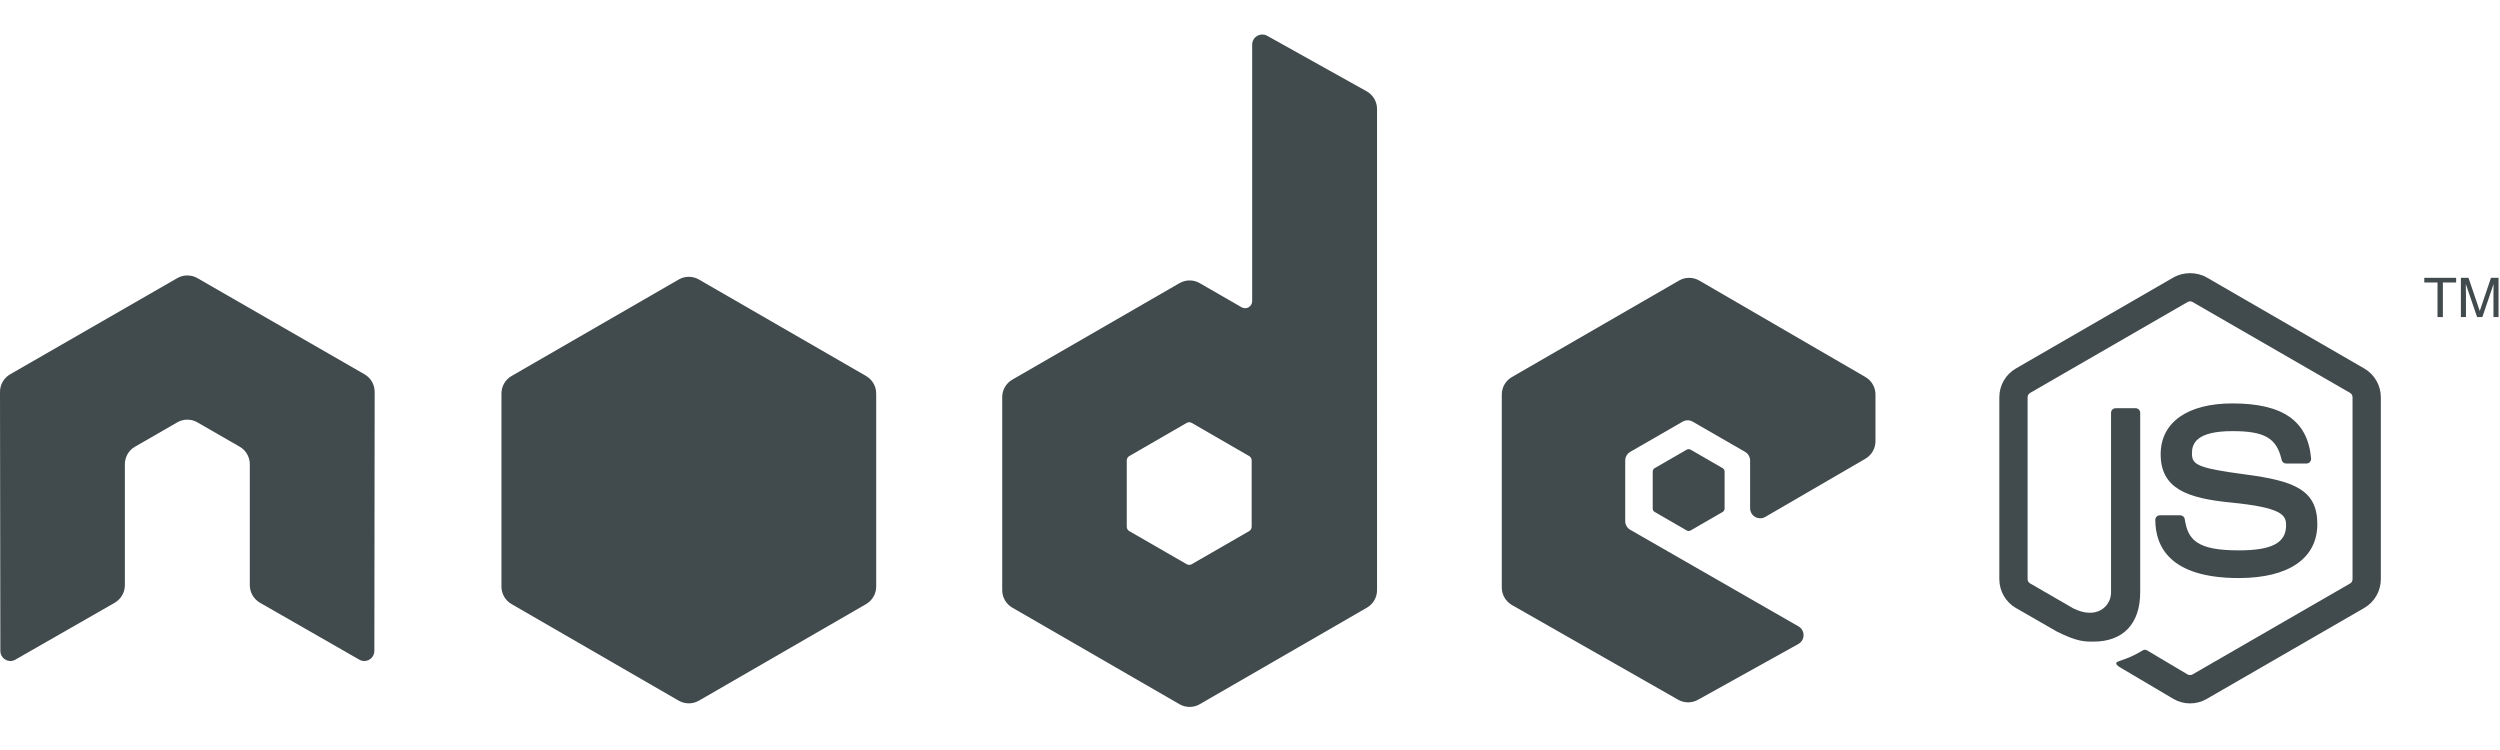 <?xml version="1.0" encoding="utf-8"?>
<!-- Generator: Adobe Illustrator 16.0.0, SVG Export Plug-In . SVG Version: 6.00 Build 0)  -->
<!DOCTYPE svg PUBLIC "-//W3C//DTD SVG 1.1//EN" "http://www.w3.org/Graphics/SVG/1.1/DTD/svg11.dtd">
<svg version="1.1" id="Calque_1" xmlns="http://www.w3.org/2000/svg" xmlns:xlink="http://www.w3.org/1999/xlink" x="0px" y="0px"
	 width="200px" height="60.016px" viewBox="0 0 200 60.016" enable-background="new 0 0 200 60.016" xml:space="preserve">
<g id="Calque_2" display="none">
	<g display="inline">
		<path fill="#414A4C" d="M120.343,18.953c-6.825,0-10.214,3.493-10.214,8.58c0,3.273,1.65,5.573,3.836,6.635
			c-1.07,0.973-1.962,1.814-2.765,2.653c-0.806,0.841-1.294,1.726-1.294,2.699c0,1.193,0.49,2.3,1.963,2.917
			c-1.562,1.462-2.455,2.521-2.455,4.513c0,3.493,3.079,5.528,11.152,5.528c7.762,0,12.266-2.874,12.266-7.961
			c0-5.88-4.549-6.104-12.266-6.59l-4.371-0.265l1.472-2.344c0.802,0.221,2.097,0.396,3.524,0.396c5.621,0,9.5-2.875,9.5-7.783
			c0-2.035-0.848-3.45-1.649-4.469l4.104-0.309v-3.759h-8.699C123.421,19.129,122.262,18.953,120.343,18.953z M122.35,44.075
			c2.144,0.133,3.838,0.221,3.838,1.638c0,2.386-3.523,2.565-6.11,2.565c-3.123,0-5.397-0.531-5.397-2.3
			c0-0.886,0.578-1.638,1.159-2.344L122.35,44.075z M120.613,31.071c-2.946,0-4.15-1.504-4.15-3.671
			c0-2.875,1.828-4.069,4.281-4.069c2.543,0,4.061,1.372,4.061,3.98C124.805,29.613,123.109,31.071,120.613,31.071z M140.995,15.427
			c2.587,0,4.06-1.46,4.06-3.981c0-2.521-1.473-3.893-4.06-3.893c-2.544,0-4.015,1.372-4.015,3.893S138.451,15.427,140.995,15.427z
			 M144.964,37.32V18.966h-9.233l-0.492,3.581l2.41,0.842c0.447,0.131,0.58,0.441,0.58,0.927V37.32c0,0.665-0.088,0.796-0.713,0.886
			l-2.275,0.31v3.492h12.714v-3.492l-2.274-0.31C145.007,38.116,144.964,38.028,144.964,37.32z M164.389,36.399
			c-1.07,0.398-2.363,0.707-3.615,0.707c-2.406,0-3.031-1.018-3.031-3.626V22.91h6.646v-4.422H158.1
			c-0.357,0-0.357-0.133-0.357-0.442v-6.281h-4.239c-0.489,4.82-2.051,6.768-5.978,7.21v3.937h3.123
			c0.358,0,0.358,0.177,0.358,0.442V34.94c0,5,2.007,7.12,7.313,7.12c2.545,0,5.354-0.841,7.272-1.769L164.389,36.399z
			 M32.662,1.134c-1.507-1.509-3.954-1.509-5.462,0l-5.438,5.441l6.898,6.902c1.604-0.542,3.442-0.18,4.72,1.1
			c1.285,1.287,1.645,3.142,1.09,4.751l6.649,6.651c1.609-0.555,3.465-0.195,4.749,1.092c1.796,1.796,1.796,4.706,0,6.503
			c-1.796,1.797-4.705,1.797-6.502,0c-1.35-1.353-1.684-3.337-1-5.001l-6.201-6.204v16.325c0.438,0.217,0.851,0.506,1.216,0.869
			c1.795,1.796,1.795,4.706,0,6.504c-1.796,1.796-4.706,1.796-6.5,0c-1.795-1.798-1.795-4.708,0-6.504
			c0.444-0.443,0.957-0.778,1.505-1.003V22.084c-0.548-0.225-1.06-0.558-1.505-1.004c-1.36-1.358-1.688-3.355-0.99-5.027l-6.8-6.805
			L1.131,27.213c-1.509,1.512-1.509,3.958,0,5.469l26.19,26.198c1.508,1.511,3.954,1.511,5.463,0l26.067-26.078
			c1.509-1.51,1.509-3.958,0-5.467L32.662,1.134z"/>
	</g>
</g>
<g id="Calque_3" display="none">
	<g display="inline">
		<path fill="#414A4C" d="M173.225,38.686h4.273V17.921h-4.273V38.686z M38.922,11.243c-0.047-0.029-0.093-0.053-0.14-0.082
			c-2.67-1.677-5.293-2.466-7.87-4.006c-0.248-0.149-0.496-0.295-0.744-0.459c-1.774-1.209-4.234-4.088-6.295-6.563
			c0,0.002,0,0.005-0.001,0.007c-0.003-0.005-0.007-0.01-0.011-0.014c-0.121,1.201-0.317,2.171-0.562,2.999
			c-0.518,1.698-1.269,2.712-2.109,3.479c-0.101,0.087-0.2,0.177-0.305,0.257c-2.919,2.303-4.75,2.994-7.268,4.376
			c-0.217,0.118-0.537,0.3-0.929,0.54c-1.523,0.921-4.179,2.79-6.671,5.746C2.877,21.236,0,26.663,0,34.092
			c0,0.897,0.06,1.776,0.147,2.644c0.006,0.057,0.011,0.114,0.018,0.17c0.044,0.411,0.097,0.818,0.161,1.222
			c0.007,0.042,0.015,0.084,0.021,0.126c0.205,1.256,0.498,2.477,0.876,3.653c0.012,0.038,0.023,0.077,0.036,0.115
			c0.117,0.356,0.243,0.709,0.375,1.059c0.034,0.09,0.069,0.18,0.104,0.271c0.134,0.342,0.271,0.681,0.419,1.015
			c0.021,0.049,0.045,0.096,0.066,0.144c0.368,0.818,0.767,1.617,1.215,2.384c0.11,0.188,0.234,0.368,0.35,0.554
			c0.101,0.163,0.203,0.326,0.307,0.486c0.159,0.243,0.32,0.485,0.487,0.724c0.124,0.177,0.253,0.35,0.382,0.523
			c0.258,0.349,0.524,0.69,0.8,1.025c0.172,0.209,0.343,0.419,0.521,0.623c0.166,0.189,0.336,0.372,0.507,0.556
			c0.176,0.189,0.354,0.376,0.535,0.561c0.167,0.169,0.333,0.338,0.504,0.503c0.252,0.242,0.51,0.478,0.771,0.709
			c0.188,0.167,0.377,0.331,0.57,0.492c0.276,0.231,0.556,0.459,0.841,0.68c0.156,0.121,0.315,0.238,0.475,0.355
			c0.269,0.197,0.542,0.391,0.818,0.579c0.142,0.097,0.283,0.195,0.427,0.289c0.412,0.27,0.829,0.528,1.255,0.773
			c0.084,0.049,0.171,0.093,0.256,0.141c0.368,0.207,0.741,0.405,1.119,0.595c0.129,0.064,0.259,0.128,0.389,0.189
			c0.389,0.188,0.782,0.365,1.18,0.534c0.077,0.032,0.152,0.067,0.229,0.099c0.493,0.203,0.992,0.393,1.497,0.565
			c0.053,0.018,0.107,0.034,0.161,0.052c0.458,0.154,0.92,0.294,1.387,0.424c0.085,0.023,0.17,0.048,0.255,0.07
			c1.062,0.283,2.144,0.501,3.243,0.65c0.022,0.003,0.045,0.005,0.067,0.009c0.541,0.072,1.086,0.126,1.634,0.164
			c0.03,0.002,0.059,0.005,0.088,0.007c0.574,0.038,1.15,0.064,1.729,0.064c13.789,0,25.749-10.075,25.749-25.331
			C51.969,19.302,40.754,12.394,38.922,11.243z M39.253,54.472c-0.286,0.287-2.918,2.13-6.008,2.417
			c-3.09,0.287-7.268,0.461-9.785-1.843c-0.4-0.402-0.286-0.979,0-1.209c0.286-0.229,0.516-0.402,0.858-0.402
			c0.344,0,0.286,0,0.458,0.115c1.145,0.922,2.86,1.669,6.523,1.669c3.661,0,6.237-1.035,7.381-1.899
			c0.515-0.402,0.744-0.058,0.802,0.173C39.539,53.723,39.654,54.068,39.253,54.472z M29.239,49.233
			c0.629-0.576,1.659-1.498,2.632-1.9s1.488-0.345,2.404-0.345c0.915,0,1.888,0.058,2.574,0.518
			c0.688,0.461,1.087,1.497,1.316,2.072c0.229,0.576,0,0.921-0.458,1.151c-0.4,0.23-0.458,0.115-0.858-0.633
			c-0.4-0.749-0.744-1.497-2.746-1.497c-2.003,0-2.632,0.69-3.605,1.497c-0.973,0.806-1.315,1.094-1.659,0.633
			C28.495,50.269,28.609,49.809,29.239,49.233z M50.183,40.021c0,1.785-0.573,5.008-1.945,7.023
			c-1.374,2.016-2.231,2.764-3.835,2.647c-2.06-0.172-6.18-6.621-8.811-6.735c-3.319-0.115-10.529,6.966-16.194,6.966
			c-3.434,0-4.464-0.519-5.608-1.267c-1.716-1.209-2.574-3.051-2.517-5.584c0.057-4.491,4.234-8.693,9.498-8.75
			c6.694-0.058,11.33,6.678,14.706,6.62c2.861-0.059,8.354-5.699,11.043-5.699C49.381,35.243,50.183,38.237,50.183,40.021z
			 M180.652,18.687h1.22v3.289h0.894v-3.289h1.219v-0.745h-3.33v0.745H180.652z M163.027,22.479c-4.672,0-8.461,3.761-8.461,8.396
			c0,3.85,2.608,7.088,6.164,8.083c3.973,0.96,5.762-2.102,6.088-2.906c0.033-0.083,0.063-0.174,0.203-0.173
			c0.153,0.002,0.16,0.173,0.16,0.173l0.004,2.627h4.303v-7.805C171.488,26.24,167.701,22.479,163.027,22.479z M163.025,35.127
			c-2.366,0-4.283-1.902-4.283-4.251c0-2.347,1.917-4.25,4.283-4.25c2.363,0,4.281,1.903,4.281,4.25
			C167.307,33.224,165.391,35.127,163.025,35.127z M144.473,22.479c-4.672,0-8.459,3.761-8.459,8.396c0,0,0,11.479,0,13.021h4.303
			v-5.707c0,0,0.002,0.001,0.002,0.002v-2.139c0,0,0.008-0.171,0.162-0.173c0.139-0.001,0.17,0.09,0.203,0.173
			c0.325,0.805,2.114,3.866,6.088,2.906c3.555-0.995,6.162-4.233,6.162-8.083C152.934,26.24,149.146,22.479,144.473,22.479z
			 M144.477,35.127c-2.365,0-4.281-1.902-4.281-4.251c0-2.347,1.916-4.25,4.281-4.25c2.366,0,4.282,1.903,4.282,4.25
			C148.759,33.224,146.843,35.127,144.477,35.127z M130.203,30.758c0,2.331-1.006,4.218-3.355,4.218
			c-2.349,0-3.365-1.887-3.365-4.218v-7.969h-4.283l-0.002,7.969c0,4.606,2.982,8.341,7.626,8.341c4.64,0,7.668-3.734,7.668-8.341
			l0.002-7.977h-4.295L130.203,30.758z M109.6,25.592c-0.049,0.097-0.05,0.15-0.213,0.146c-0.135-0.003-0.15-0.146-0.15-0.146
			l-0.457-2.779h-3.828v15.859h4.291v-8.584c0-0.7,1.904-4.064,5.592-3.198c1.865,0.438,2.654,1.223,2.654,1.223s0-3.062,0-4.832
			c-0.688-0.357-1.162-0.53-1.783-0.672C112.02,21.764,109.695,25.397,109.6,25.592z M187.57,17.941l-0.899,2.772h-0.011
			l-0.951-2.772h-1.258v4.034h0.837v-2.831h0.011l0.997,2.831h0.688l0.996-2.859h0.012v2.859h0.837v-4.034H187.57z M91.861,17.913
			h-5.238v20.734h4.882c6.414,0,11.511-1.244,11.511-10.367C103.016,19.068,98.204,17.913,91.861,17.913z M92.717,35.094
			l-1.771-0.046V21.507h1.726c3.955,0,6.022,0.553,6.022,6.772C98.693,34.766,96.352,35.094,92.717,35.094z"/>
	</g>
</g>
<g id="Calque_4" display="none">
	<g display="inline">
		<path fill="#414A4C" d="M35.577,26.01v-0.144c0.672-0.168,1.261-0.433,1.765-0.792c0.504-0.36,0.911-0.769,1.224-1.225
			c0.312-0.455,0.546-0.947,0.702-1.477c0.156-0.526,0.234-1.056,0.234-1.584c0-1.128-0.223-2.062-0.666-2.809
			c-0.445-0.743-1.057-1.343-1.836-1.8c-0.78-0.455-1.692-0.773-2.736-0.954s-2.178-0.271-3.402-0.271h-8.028v23.473h8.712
			c1.272,0,2.46-0.139,3.564-0.414s2.07-0.695,2.898-1.261c0.828-0.562,1.476-1.277,1.943-2.142
			c0.469-0.864,0.702-1.896,0.702-3.097c0-1.584-0.427-2.819-1.278-3.708C38.523,26.924,37.257,26.324,35.577,26.01z M28.125,19.063
			h2.521c1.247,0,2.172,0.191,2.772,0.576s0.899,1.021,0.899,1.907c0,0.89-0.294,1.592-0.882,2.106
			c-0.589,0.516-1.53,0.772-2.826,0.772h-2.484V19.063z M31.113,34.328h-2.988v-6.156h2.988c1.464,0,2.557,0.234,3.276,0.702
			c0.719,0.468,1.08,1.219,1.08,2.25C35.47,33.26,34.018,34.328,31.113,34.328z M57.851,22.591
			c-0.805-0.792-1.728-1.396-2.772-1.816s-2.13-0.631-3.258-0.631c-1.128,0-2.22,0.211-3.275,0.631
			c-1.057,0.42-1.986,1.024-2.79,1.816c-0.805,0.792-1.446,1.771-1.927,2.936s-0.72,2.49-0.72,3.978c0,1.488,0.239,2.814,0.72,3.979
			c0.48,1.165,1.122,2.143,1.927,2.935c0.804,0.792,1.733,1.398,2.79,1.818c1.056,0.419,2.147,0.63,3.275,0.63
			c1.128,0,2.214-0.211,3.258-0.63c1.045-0.42,1.968-1.026,2.772-1.818c0.804-0.792,1.445-1.77,1.926-2.935
			c0.479-1.163,0.72-2.489,0.72-3.979c0-1.486-0.24-2.812-0.72-3.978C59.296,24.362,58.654,23.383,57.851,22.591z M54.269,33.211
			c-0.553,0.912-1.368,1.368-2.448,1.368c-1.104,0-1.926-0.456-2.466-1.368s-0.81-2.146-0.81-3.708c0-1.56,0.27-2.796,0.81-3.708
			s1.362-1.368,2.466-1.368c1.08,0,1.896,0.456,2.448,1.368c0.552,0.912,0.828,2.148,0.828,3.708
			C55.097,31.064,54.82,32.299,54.269,33.211z M77.582,22.591c-0.805-0.792-1.729-1.396-2.772-1.816s-2.13-0.631-3.258-0.631
			c-1.128,0-2.22,0.211-3.276,0.631c-1.056,0.42-1.985,1.024-2.789,1.816c-0.805,0.792-1.446,1.771-1.927,2.936
			s-0.72,2.49-0.72,3.978c0,1.488,0.239,2.814,0.72,3.979c0.48,1.165,1.122,2.143,1.927,2.935c0.804,0.792,1.733,1.398,2.789,1.818
			c1.057,0.419,2.148,0.63,3.276,0.63c1.128,0,2.214-0.211,3.258-0.63c1.044-0.42,1.968-1.026,2.772-1.818s1.445-1.77,1.926-2.935
			c0.479-1.163,0.72-2.489,0.72-3.979c0-1.486-0.24-2.812-0.72-3.978C79.027,24.362,78.386,23.383,77.582,22.591z M74,33.211
			c-0.553,0.912-1.368,1.368-2.448,1.368c-1.104,0-1.926-0.456-2.466-1.368s-0.811-2.146-0.811-3.708
			c0-1.56,0.271-2.796,0.811-3.708s1.361-1.368,2.466-1.368c1.08,0,1.896,0.456,2.448,1.368c0.552,0.912,0.828,2.148,0.828,3.708
			C74.828,31.064,74.552,32.299,74,33.211z M92.68,34.616c-0.3,0.072-0.594,0.107-0.882,0.107c-0.696,0-1.254-0.223-1.674-0.666
			s-0.63-1.17-0.63-2.179v-7.164h4.284v-4.14h-4.284v-4.752h-4.393l-0.611,4.752l-2.736,0.216v3.924h2.448v7.236
			c0,1.032,0.113,1.975,0.342,2.826c0.228,0.852,0.588,1.578,1.08,2.178c0.491,0.602,1.128,1.068,1.908,1.404
			c0.779,0.336,1.722,0.504,2.826,0.504c0.863,0,1.62-0.072,2.268-0.216c0.647-0.146,1.212-0.288,1.692-0.434l-0.828-3.852
			C93.25,34.459,92.979,34.543,92.68,34.616z M108.538,29.503c-0.468-0.408-0.983-0.75-1.548-1.025s-1.135-0.521-1.711-0.737
			c-0.456-0.168-0.895-0.33-1.313-0.486c-0.42-0.154-0.792-0.316-1.116-0.485c-0.324-0.167-0.582-0.354-0.772-0.559
			c-0.192-0.204-0.288-0.45-0.288-0.737c0-0.937,0.671-1.403,2.016-1.403c0.625,0,1.248,0.132,1.873,0.396
			c0.623,0.266,1.26,0.638,1.907,1.116l2.376-3.168c-0.77-0.576-1.669-1.099-2.699-1.565c-1.033-0.469-2.232-0.702-3.601-0.702
			c-1.032,0-1.97,0.139-2.81,0.414c-0.839,0.275-1.561,0.653-2.16,1.135c-0.6,0.479-1.062,1.066-1.386,1.764
			c-0.323,0.696-0.485,1.452-0.485,2.269c0,0.743,0.144,1.397,0.432,1.962c0.288,0.563,0.66,1.057,1.116,1.477
			c0.455,0.42,0.959,0.773,1.512,1.062c0.552,0.288,1.104,0.54,1.656,0.757c0.455,0.19,0.898,0.365,1.332,0.521
			c0.432,0.156,0.82,0.33,1.17,0.521c0.348,0.191,0.624,0.401,0.827,0.631c0.204,0.228,0.307,0.485,0.307,0.773
			c0,0.479-0.18,0.853-0.54,1.115c-0.359,0.266-0.938,0.396-1.729,0.396c-0.768,0-1.524-0.156-2.268-0.469
			c-0.745-0.312-1.525-0.779-2.341-1.403l-2.376,3.312c0.912,0.744,1.985,1.346,3.222,1.801c1.236,0.456,2.442,0.685,3.618,0.685
			c1.2,0,2.256-0.15,3.168-0.45s1.68-0.708,2.305-1.225c0.623-0.517,1.092-1.121,1.404-1.817c0.312-0.695,0.467-1.452,0.467-2.269
			c0-0.815-0.144-1.519-0.432-2.105S109.006,29.912,108.538,29.503z M122.812,34.616c-0.301,0.072-0.595,0.107-0.883,0.107
			c-0.695,0-1.255-0.223-1.674-0.666c-0.421-0.443-0.63-1.17-0.63-2.179v-7.164h4.283v-4.14h-4.283v-4.752h-4.394l-0.611,4.752
			l-2.734,0.216v3.924h2.447v7.236c0,1.032,0.113,1.975,0.342,2.826s0.588,1.578,1.08,2.178c0.491,0.602,1.128,1.068,1.908,1.404
			c0.779,0.336,1.723,0.504,2.824,0.504c0.865,0,1.621-0.072,2.27-0.216c0.646-0.146,1.211-0.288,1.691-0.434l-0.828-3.852
			C123.381,34.459,123.111,34.543,122.812,34.616z M137.18,20.143c-0.912,0-1.824,0.288-2.736,0.863
			c-0.912,0.576-1.691,1.477-2.34,2.7h-0.145l-0.359-3.132h-4.32V38.43h5.293V28.063c0.479-1.225,1.085-2.075,1.816-2.557
			c0.732-0.479,1.436-0.72,2.106-0.72c0.384,0,0.72,0.024,1.008,0.072s0.601,0.12,0.937,0.216l0.863-4.572
			c-0.264-0.12-0.558-0.21-0.882-0.27C138.098,20.173,137.684,20.143,137.18,20.143z M148.973,20.143
			c-1.416,0-2.754,0.217-4.014,0.647c-1.261,0.433-2.467,0.996-3.619,1.691l1.873,3.492c0.863-0.505,1.68-0.899,2.447-1.188
			s1.535-0.432,2.305-0.432c0.959,0,1.655,0.232,2.088,0.701c0.432,0.469,0.672,1.099,0.721,1.891
			c-3.528,0.359-6.084,1.068-7.668,2.124s-2.377,2.52-2.377,4.392c0,0.77,0.127,1.478,0.379,2.124
			c0.252,0.648,0.604,1.22,1.062,1.71c0.456,0.492,1.009,0.876,1.656,1.152c0.647,0.275,1.38,0.414,2.196,0.414
			c1.008,0,1.938-0.211,2.789-0.63c0.853-0.42,1.662-0.966,2.431-1.64h0.108l0.396,1.837h4.319V28.208
			c0-2.76-0.605-4.794-1.817-6.103C153.034,20.797,151.275,20.143,148.973,20.143z M150.771,33.248
			c-0.479,0.48-0.937,0.854-1.367,1.116c-0.432,0.263-0.961,0.396-1.584,0.396c-0.625,0-1.122-0.138-1.494-0.413
			s-0.559-0.702-0.559-1.277c0-0.696,0.36-1.297,1.08-1.801c0.721-0.504,2.027-0.888,3.924-1.151V33.248z M176.682,25.49
			c-0.324-1.116-0.787-2.07-1.386-2.862c-0.601-0.792-1.332-1.403-2.196-1.836c-0.863-0.432-1.836-0.647-2.916-0.647
			c-0.936,0-1.842,0.211-2.718,0.631c-0.877,0.42-1.663,0.94-2.358,1.564h-0.144l-0.36-1.764h-4.319v24.479h5.292v-5.221
			l-0.18-2.844c0.623,0.6,1.295,1.062,2.016,1.386s1.464,0.486,2.232,0.486c0.959,0,1.89-0.216,2.789-0.648
			c0.9-0.432,1.705-1.062,2.412-1.89s1.271-1.836,1.691-3.024c0.42-1.188,0.631-2.55,0.631-4.086
			C177.168,27.847,177.006,26.606,176.682,25.49z M170.76,33.301c-0.648,0.828-1.429,1.242-2.34,1.242
			c-0.457,0-0.925-0.084-1.404-0.252s-0.959-0.468-1.439-0.899v-7.309c1.009-1.08,2.027-1.62,3.061-1.62
			c2.063,0,3.096,1.608,3.096,4.824C171.73,31.135,171.407,32.473,170.76,33.301z"/>
	</g>
</g>
<g>
	<path fill-rule="evenodd" clip-rule="evenodd" fill="#414A4C" d="M29.973,31.349c0-0.581-0.306-1.115-0.808-1.403l-13.372-7.695
		c-0.226-0.133-0.479-0.202-0.736-0.213c-0.023,0-0.12,0-0.138,0c-0.256,0.011-0.509,0.08-0.739,0.213L0.809,29.946
		C0.31,30.234,0,30.768,0,31.349l0.029,20.722c0,0.288,0.15,0.557,0.403,0.698c0.248,0.148,0.555,0.148,0.802,0l7.947-4.551
		c0.503-0.299,0.809-0.825,0.809-1.401v-9.682c0-0.577,0.306-1.111,0.806-1.397l3.384-1.949c0.252-0.146,0.528-0.217,0.81-0.217
		c0.276,0,0.559,0.071,0.803,0.217l3.383,1.949c0.501,0.286,0.808,0.82,0.808,1.397v9.682c0,0.576,0.31,1.105,0.81,1.401
		l7.945,4.551c0.249,0.148,0.56,0.148,0.808,0c0.246-0.142,0.401-0.41,0.401-0.698L29.973,31.349z"/>
	<path fill-rule="evenodd" clip-rule="evenodd" fill="#414A4C" d="M101.375,2.864c-0.25-0.139-0.555-0.136-0.802,0.009
		c-0.248,0.146-0.399,0.41-0.399,0.697v20.521c0,0.202-0.108,0.389-0.282,0.49c-0.175,0.101-0.391,0.101-0.566,0l-3.35-1.93
		c-0.5-0.288-1.114-0.288-1.614,0l-13.377,7.72c-0.5,0.289-0.808,0.822-0.808,1.398v15.444c0,0.577,0.308,1.109,0.808,1.399
		l13.376,7.726c0.5,0.288,1.116,0.288,1.616,0l13.378-7.726c0.5-0.29,0.808-0.822,0.808-1.399V8.717
		c0-0.585-0.316-1.125-0.828-1.411L101.375,2.864z M100.134,42.138c0,0.145-0.076,0.278-0.202,0.351l-4.593,2.647
		c-0.125,0.072-0.278,0.072-0.403,0l-4.593-2.647c-0.125-0.072-0.202-0.206-0.202-0.351v-5.302c0-0.145,0.077-0.279,0.202-0.351
		l4.593-2.653c0.125-0.071,0.279-0.071,0.404,0l4.592,2.653c0.126,0.071,0.202,0.206,0.202,0.351V42.138z"/>
	<path fill-rule="evenodd" clip-rule="evenodd" fill="#414A4C" d="M149.234,36.697c0.496-0.289,0.804-0.821,0.804-1.396v-3.742
		c0-0.576-0.308-1.108-0.805-1.397l-13.291-7.717c-0.501-0.291-1.118-0.291-1.619-0.002l-13.372,7.72
		c-0.5,0.288-0.808,0.822-0.808,1.398v15.44c0,0.58,0.312,1.116,0.816,1.403l13.289,7.571c0.489,0.28,1.09,0.283,1.584,0.01
		l8.038-4.468c0.255-0.143,0.413-0.41,0.415-0.701s-0.153-0.561-0.405-0.705l-13.458-7.726c-0.251-0.144-0.405-0.411-0.405-0.699
		v-4.84c0-0.288,0.154-0.555,0.404-0.699l4.188-2.414c0.249-0.144,0.557-0.144,0.806,0l4.19,2.414
		c0.251,0.145,0.404,0.411,0.404,0.699v3.809c0,0.289,0.154,0.555,0.404,0.699s0.56,0.144,0.809-0.002L149.234,36.697z"/>
	<path fill-rule="evenodd" clip-rule="evenodd" fill="#414A4C" d="M54.297,22.361c0.5-0.289,1.116-0.289,1.615,0l13.375,7.719
		c0.5,0.289,0.808,0.821,0.808,1.399v15.45c0,0.576-0.308,1.108-0.808,1.398l-13.375,7.726c-0.5,0.287-1.116,0.287-1.616,0
		l-13.372-7.726c-0.5-0.289-0.808-0.822-0.808-1.398v-15.45c0-0.578,0.308-1.11,0.808-1.399L54.297,22.361z"/>
	<path fill="#414A4C" d="M175.204,56.272c-0.461,0-0.919-0.121-1.322-0.354l-4.212-2.491c-0.628-0.352-0.321-0.477-0.113-0.549
		c0.838-0.291,1.008-0.358,1.903-0.866c0.094-0.053,0.217-0.032,0.313,0.024l3.235,1.921c0.117,0.064,0.282,0.064,0.391,0
		l12.612-7.28c0.117-0.066,0.192-0.202,0.192-0.341V31.78c0-0.143-0.075-0.275-0.195-0.348l-12.607-7.273
		c-0.116-0.068-0.271-0.068-0.389,0l-12.604,7.275c-0.122,0.07-0.2,0.208-0.2,0.346v14.556c0,0.139,0.078,0.271,0.199,0.337
		l3.455,1.996c1.875,0.938,3.022-0.167,3.022-1.275V33.022c0-0.203,0.163-0.364,0.366-0.364h1.6c0.2,0,0.365,0.161,0.365,0.364
		v14.371c0,2.502-1.362,3.937-3.734,3.937c-0.729,0-1.303,0-2.905-0.79l-3.308-1.903c-0.816-0.473-1.322-1.355-1.322-2.301V31.78
		c0-0.946,0.506-1.829,1.322-2.299l12.613-7.288c0.798-0.452,1.858-0.452,2.65,0l12.611,7.288c0.817,0.472,1.325,1.353,1.325,2.299
		v14.556c0,0.945-0.508,1.825-1.325,2.301l-12.611,7.281C176.129,56.151,175.671,56.272,175.204,56.272z"/>
	<path fill="#414A4C" d="M179.101,46.244c-5.52,0-6.676-2.533-6.676-4.658c0-0.202,0.162-0.363,0.364-0.363h1.631
		c0.182,0,0.334,0.131,0.362,0.309c0.246,1.66,0.98,2.498,4.318,2.498c2.656,0,3.788-0.602,3.788-2.011
		c0-0.812-0.321-1.416-4.45-1.82c-3.451-0.341-5.585-1.104-5.585-3.864c0-2.545,2.145-4.062,5.741-4.062
		c4.04,0,6.039,1.402,6.293,4.411c0.009,0.104-0.027,0.203-0.097,0.28c-0.069,0.072-0.165,0.116-0.267,0.116h-1.638
		c-0.169,0-0.319-0.12-0.354-0.284c-0.393-1.747-1.348-2.306-3.938-2.306c-2.901,0-3.238,1.011-3.238,1.769
		c0,0.917,0.397,1.184,4.314,1.702c3.876,0.513,5.717,1.238,5.717,3.962C185.388,44.67,183.097,46.244,179.101,46.244z"/>
	<g>
		<path fill="#414A4C" d="M196.491,22.226V22.6h-1.061v2.766h-0.429V22.6h-1.058v-0.374H196.491z"/>
		<path fill="#414A4C" d="M196.871,22.226h0.609l0.901,2.654l0.897-2.654h0.605v3.14h-0.406v-1.853c0-0.065,0.001-0.17,0.003-0.317
			c0.004-0.151,0.007-0.31,0.007-0.479l-0.898,2.649h-0.421l-0.904-2.649v0.094c0,0.078,0,0.195,0.005,0.354
			c0.003,0.156,0.008,0.272,0.008,0.348v1.853h-0.406V22.226z"/>
	</g>
	<path fill-rule="evenodd" clip-rule="evenodd" fill="#414A4C" d="M134.936,35.973c0.096-0.055,0.214-0.055,0.311,0l2.566,1.48
		c0.096,0.057,0.155,0.158,0.155,0.27v2.964c0,0.111-0.06,0.214-0.155,0.268l-2.566,1.482c-0.097,0.055-0.215,0.055-0.311,0
		l-2.564-1.482c-0.096-0.054-0.155-0.156-0.155-0.268v-2.964c0-0.111,0.06-0.213,0.155-0.27L134.936,35.973z"/>
</g>
</svg>
